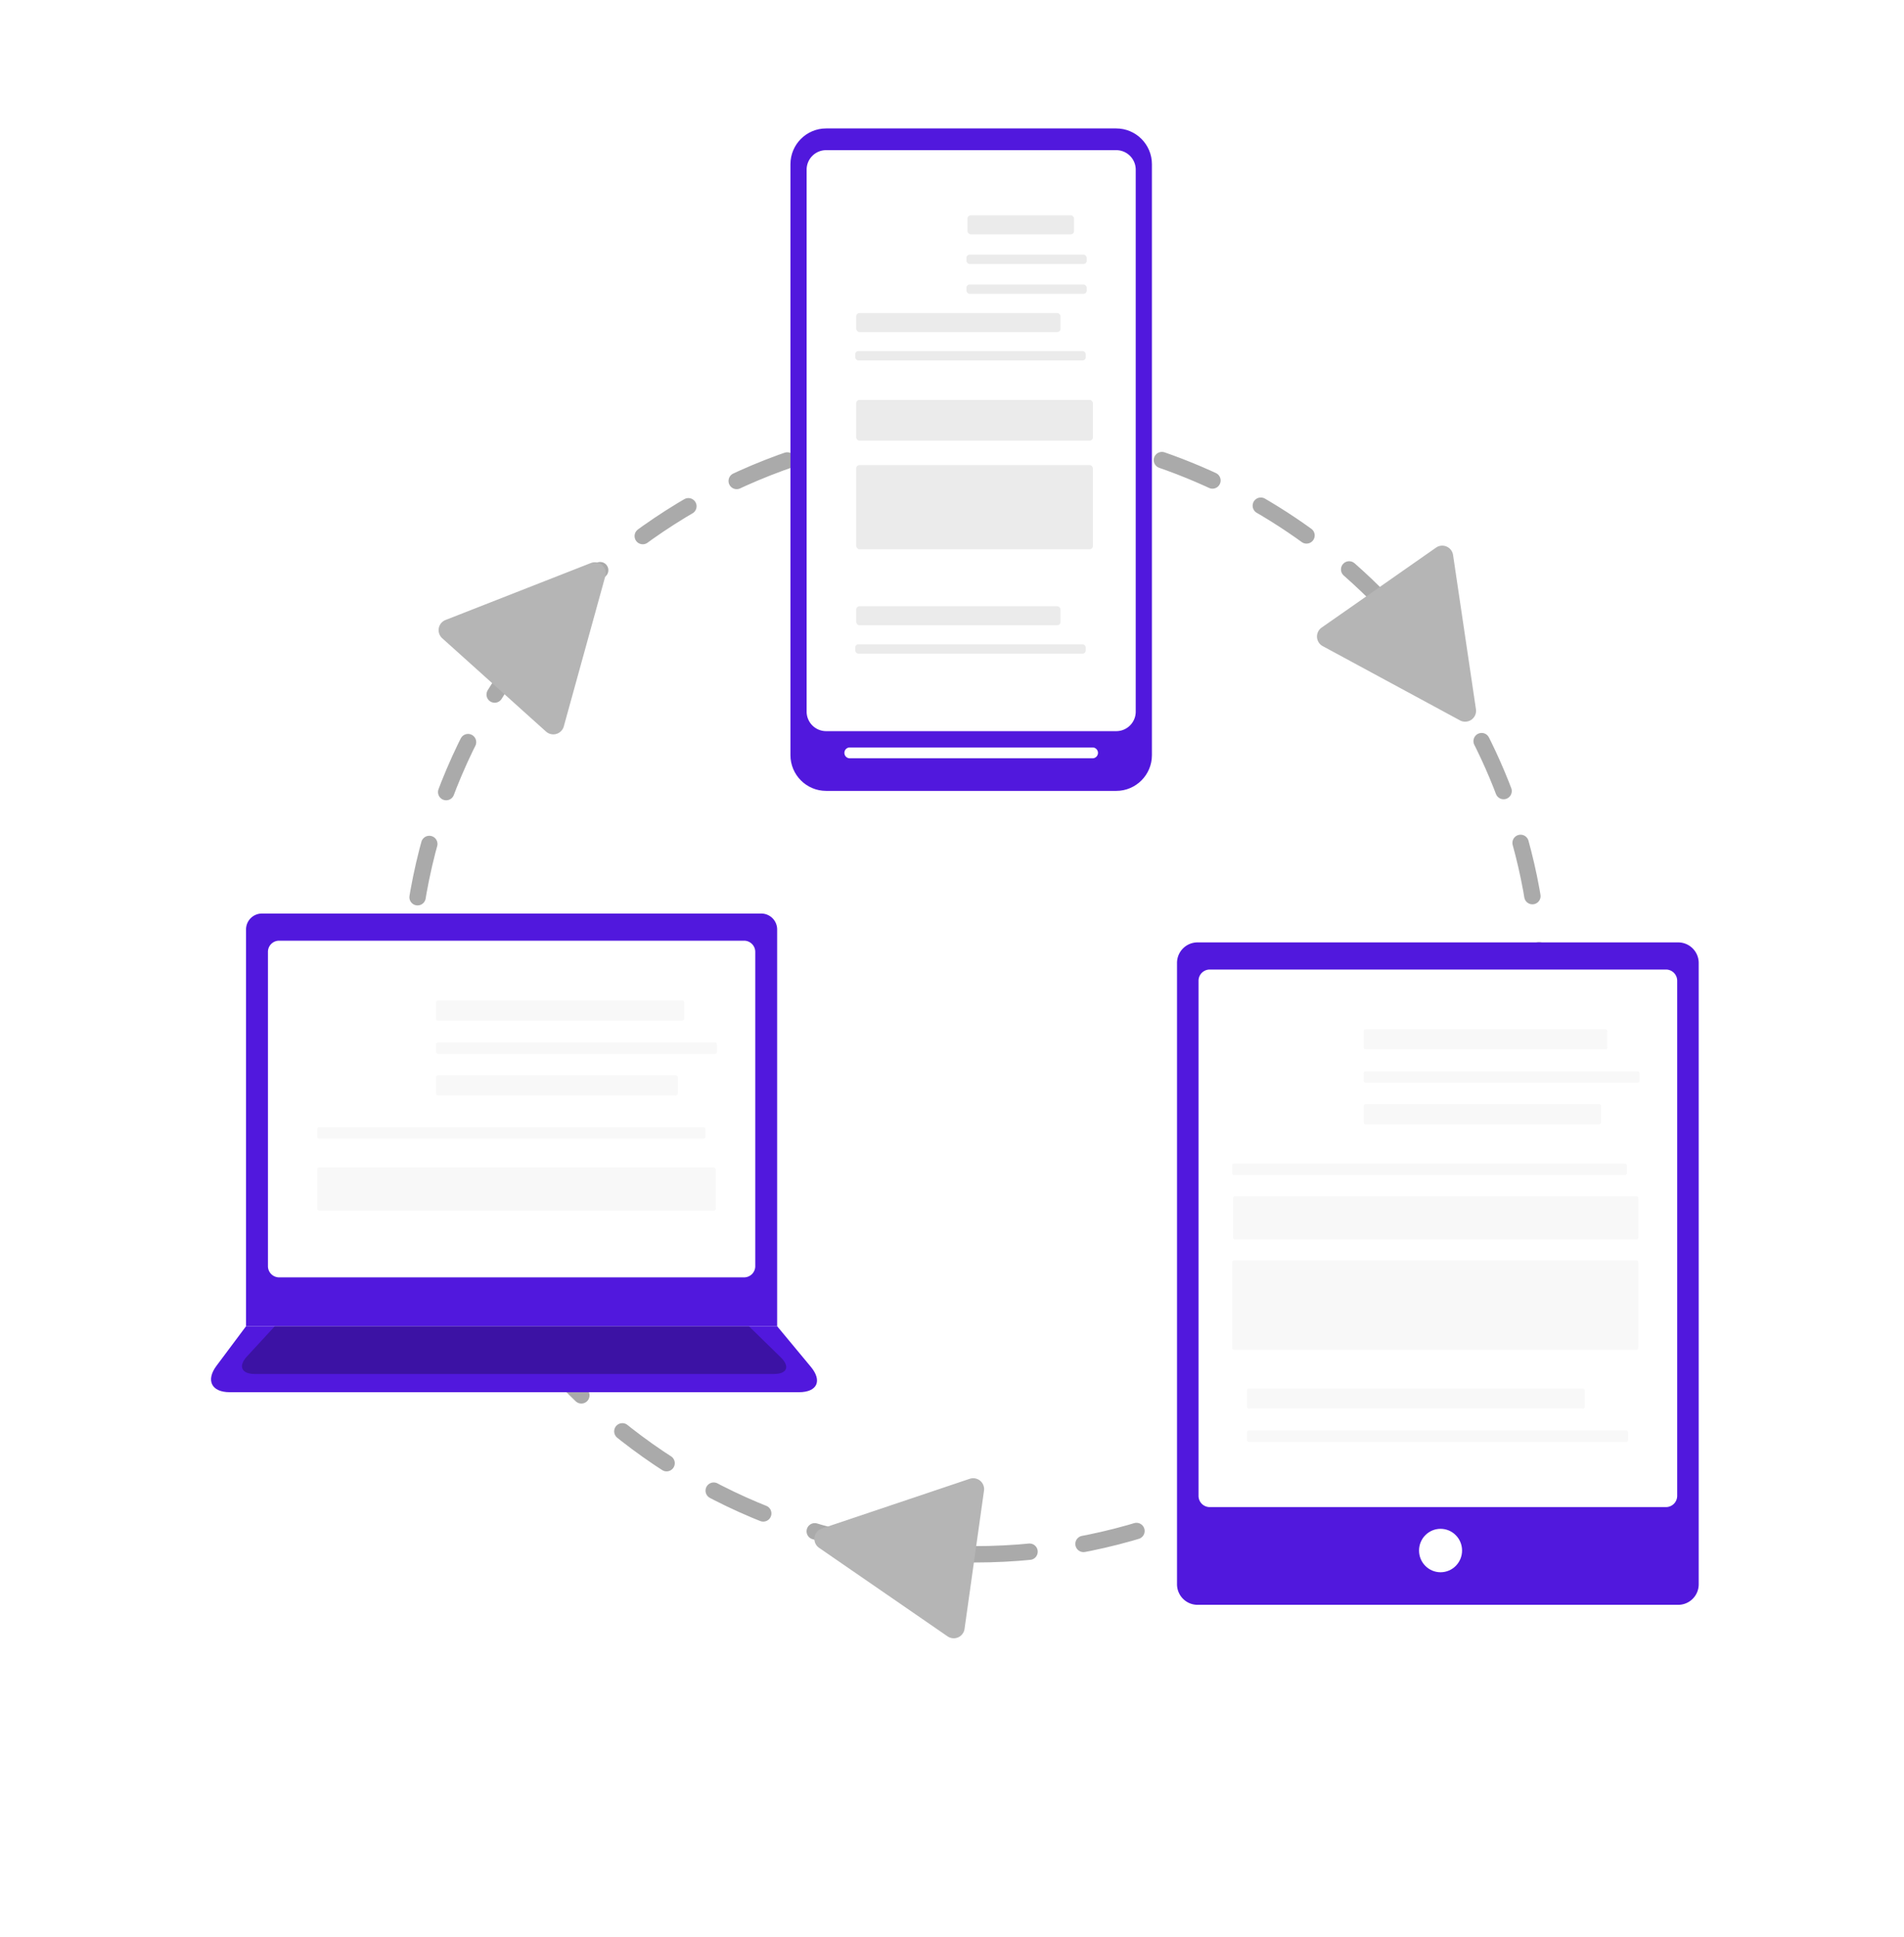 <svg width="300" height="305" xmlns="http://www.w3.org/2000/svg" xmlns:xlink="http://www.w3.org/1999/xlink"
    viewBox="0 0 330 305">
    <defs>
        <linearGradient id="a" x1="0%" x2="173.088%" y1="21.282%" y2="140.418%">
            <!-- <stop offset="0%" stop-color="#FB542B" /> -->
            <stop offset="100%" stop-color="#5118DD" />
        </linearGradient>
        <!-- <linearGradient id="b" x1="0%" y1="50.706%" y2="50.706%">
            <stop offset="0%" stop-color="#F50" />
            <stop offset="40.988%" stop-color="#F50" />
            <stop offset="58.198%" stop-color="#FF2000" />
            <stop offset="100%" stop-color="#FF2000" />
        </linearGradient> -->
        <!-- <linearGradient id="c" x1="2.148%" y1="50.706%" y2="50.706%">
            <stop offset="0%" stop-color="#FF452A" />
            <stop offset="100%" stop-color="#FF2000" />
        </linearGradient> -->
        <path id="d"
            d="M12.003 1.786L10.43 0H4.909L3.336 1.786s-1.38-.384-2.032.269c0 0 1.84-.167 2.473.864 0 0 1.707.326 1.937.326.23 0 .728-.192 1.189-.346.46-.153.767-.154.767-.154s.306 0 .767.154c.46.154.958.346 1.188.346.23 0 1.937-.326 1.937-.326.633-1.03 2.473-.864 2.473-.864-.652-.653-2.032-.269-2.032-.269" />
        <path id="e"
            d="M10.67 1.488L9.271 0H4.363L2.966 1.488s-1.228-.32-1.807.224c0 0 1.636-.138 2.199.72 0 0 1.516.272 1.721.272.205 0 .648-.16 1.057-.288.409-.128.681-.129.681-.129s.273.001.682.13c.41.127.852.287 1.057.287.204 0 1.721-.272 1.721-.272.563-.858 2.199-.72 2.199-.72-.58-.544-1.807-.224-1.807-.224" />
        <path id="f"
            d="M10.002 1.488L8.692 0H4.09L2.78 1.488s-1.15-.32-1.693.224c0 0 1.533-.138 2.06.72 0 0 1.423.272 1.615.272.191 0 .607-.16.99-.288.384-.128.64-.129.64-.129s.255.001.638.13c.384.127.8.287.991.287.192 0 1.614-.272 1.614-.272.527-.858 2.061-.72 2.061-.72-.543-.544-1.694-.224-1.694-.224" />
    </defs>
    <g fill="none" fill-rule="evenodd">
        <path stroke="#AAA" stroke-dasharray="9.453 9.453" stroke-linecap="round" stroke-linejoin="round"
            stroke-width="2.836"
            d="M169 254c54.124 0 98-43.652 98-97.5 0-12.01-2.183-23.514-6.175-34.139C246.917 85.351 211.052 59 169 59c-54.124 0-98 43.652-98 97.5s43.876 97.5 98 97.5z" />
        <path fill="#B5B5B5" fill-rule="nonzero"
            d="M104.917 84.547l-7.198 26.03a1.89 1.89 0 0 1-3.085.901L76.648 95.315a1.89 1.89 0 0 1 .575-3.166l25.182-9.866a1.89 1.89 0 0 1 2.512 2.264zM253.04 109.54l-23.789-12.862a1.89 1.89 0 0 1-.183-3.212l19.822-13.85a1.89 1.89 0 0 1 2.953 1.272l3.966 26.712a1.89 1.89 0 0 1-2.769 1.94zM142.44 249.533l25.632-8.612a1.89 1.89 0 0 1 2.474 2.056l-3.372 23.943a1.89 1.89 0 0 1-2.944 1.294l-22.261-15.332a1.89 1.89 0 0 1 .47-3.35z" />
        <g transform="translate(204 148)">
            <path fill="url(#a)"
                d="M0 3.56A3.556 3.556 0 0 1 3.558 0H86.86c1.965 0 3.558 1.6 3.558 3.56v107.633a3.556 3.556 0 0 1-3.558 3.56h-83.3A3.563 3.563 0 0 1 0 111.193V3.56z" />
            <path fill="#FFF"
                d="M3.729 6.648c0-1.074.875-1.945 1.948-1.945H84.74c1.076 0 1.949.862 1.949 1.945v89.23a1.949 1.949 0 0 1-1.949 1.944H5.677a1.941 1.941 0 0 1-1.948-1.945V6.647z" />
            <g fill="#F1F1F1" fill-rule="nonzero" opacity=".519" transform="translate(9.554 15.05)">
                <rect width="42.235" height="3.491" x="22.794" rx=".324" />
                <rect width="41.15" height="3.491" x="22.794" y="12.968" rx=".324" />
                <rect width="58.56" height="3.491" x="2.563" y="62.219" rx=".324" />
                <rect width="70.243" height="7.481" x=".159" y="28.928" rx=".324" />
                <rect width="70.402" height="15.461" y="40.056" rx=".324" />
                <rect width="47.816" height="1.986" x="22.794" y="7.281" rx=".324" />
                <rect width="68.425" height="1.986" y="23.258" rx=".324" />
                <rect width="66.083" height="1.986" x="2.563" y="69.5" rx=".324" />
            </g>
            <ellipse cx="45.675" cy="105.347" fill="#FFF" fill-rule="nonzero" rx="3.729" ry="3.762" />
            <g transform="translate(11.672 15.506)">
                <path fill="url(#b)"
                    d="M14.802 4.32l.422-1.037s-.537-.575-1.189-1.228-2.032-.269-2.032-.269L10.43 0H4.909L3.336 1.786s-1.38-.384-2.032.269C.652 2.708.115 3.283.115 3.283L.537 4.32 0 5.856s1.579 5.988 1.764 6.72c.364 1.44.614 1.996 1.649 2.725 1.035.73 2.914 1.997 3.221 2.189.307.192.69.519 1.036.519.345 0 .728-.327 1.035-.519.307-.192 2.186-1.46 3.221-2.189 1.036-.73 1.285-1.286 1.65-2.726.184-.731 1.763-6.719 1.763-6.719l-.537-1.536z" />
                <path fill="#FFF"
                    d="M11.562 2.919s2.022 2.447 2.022 2.97c0 .524-.254.662-.51.934l-1.516 1.612c-.144.153-.442.384-.267.8.176.416.435.946.147 1.483-.288.537-.782.896-1.098.837-.317-.06-1.06-.448-1.333-.626-.273-.178-1.14-.893-1.14-1.166 0-.274.896-.765 1.061-.877.166-.111.92-.543.936-.713.015-.17.01-.22-.214-.638-.222-.42-.623-.978-.556-1.35.066-.372.713-.566 1.174-.74.462-.175 1.35-.504 1.46-.555.112-.052.083-.1-.253-.132s-1.29-.159-1.72-.039c-.43.12-1.165.303-1.224.4-.06.096-.112.1-.051.434.06.334.375 1.937.406 2.221.03.285.09.473-.216.543-.307.07-.823.193-1 .193-.178 0-.694-.122-1-.193-.307-.07-.247-.258-.217-.543.03-.284.345-1.887.407-2.221.06-.334.008-.338-.051-.434-.06-.097-.795-.28-1.225-.4-.43-.12-1.384.007-1.72.039-.336.032-.365.08-.254.132.111.051 1 .38 1.46.555.462.174 1.109.368 1.176.74.066.372-.335.93-.557 1.35-.223.419-.229.469-.213.638.015.17.77.602.935.713.165.112 1.06.603 1.06.877 0 .273-.866.988-1.139 1.166-.273.178-1.016.566-1.332.626-.317.059-.81-.3-1.099-.837-.288-.537-.029-1.067.147-1.483.176-.416-.123-.647-.267-.8L2.265 6.823c-.256-.272-.51-.41-.51-.933 0-.524 2.022-2.971 2.022-2.971s1.707.326 1.937.326c.23 0 .728-.192 1.189-.346.46-.153.767-.154.767-.154s.306 0 .767.154c.46.154.958.346 1.188.346.23 0 1.937-.326 1.937-.326zm-1.516 9.363c.125.078.049.226-.065.307a92.938 92.938 0 0 0-1.795 1.4c-.15.131-.368.348-.516.348-.149 0-.368-.217-.516-.348a93.056 93.056 0 0 0-1.795-1.4c-.115-.08-.19-.229-.066-.307.126-.079.517-.277 1.058-.557.54-.28 1.213-.518 1.319-.518.105 0 .778.238 1.319.518.54.28.932.478 1.057.557z" />
                <use fill="url(#c)" xlink:href="#d" />
            </g>
        </g>
        <path fill="url(#a)"
            d="M6.643 2.759A2.756 2.756 0 0 1 9.398 0h86.543a2.76 2.76 0 0 1 2.755 2.759v68.736H6.643V2.759z"
            transform="translate(36 143)" />
        <path fill="url(#a)"
            d="M1.527 76.076c-1.892-2.53-.866-4.581 2.281-4.581h98.672c3.152 0 4.075 1.964 2.05 4.4l-5.834 7.024H6.643l-5.116-6.843z"
            transform="matrix(1 0 0 -1 36 297.414)" />
        <path fill="#000" fill-opacity=".26"
            d="M42.797 219.73c-1.544 1.675-.942 3.032 1.333 3.032h90.017c2.28 0 2.805-1.292 1.166-2.891l-5.51-5.376H47.627l-4.829 5.236z" />
        <path fill="#FFF"
            d="M46.439 149.644c0-1.072.863-1.94 1.943-1.94h80.575c1.073 0 1.943.87 1.943 1.94v54.444c0 1.072-.863 1.94-1.943 1.94H48.382a1.942 1.942 0 0 1-1.943-1.94v-54.444z" />
        <g fill="#F1F1F1" fill-rule="nonzero" opacity=".519" transform="translate(54.98 158.052)">
            <rect width="42.999" height="3.492" x="20.596" rx=".324" />
            <rect width="41.895" height="3.492" x="20.596" y="12.969" rx=".324" />
            <rect width="69.066" height="7.482" y="28.932" rx=".324" />
            <rect width="48.681" height="1.986" x="20.596" y="7.282" rx=".324" />
            <rect width="67.279" height="1.986" y="21.969" rx=".324" />
        </g>
        <g transform="translate(57.189 158.992)">
            <path fill="url(#b)"
                d="M13.158 3.6l.375-.864s-.478-.48-1.057-1.024c-.58-.544-1.807-.224-1.807-.224L9.272 0H4.363L2.966 1.488s-1.228-.32-1.807.224C.579 2.256.102 2.736.102 2.736l.375.864L0 4.88s1.404 4.99 1.568 5.6c.324 1.2.545 1.663 1.466 2.271.92.608 2.59 1.664 2.863 1.824.273.16.614.432.92.432.307 0 .648-.272.92-.432.273-.16 1.944-1.216 2.864-1.824.92-.608 1.142-1.072 1.466-2.272.164-.609 1.568-5.599 1.568-5.599l-.477-1.28z" />
            <path fill="#FFF"
                d="M10.277 2.432s1.798 2.04 1.798 2.476c0 .436-.226.551-.454.778l-1.347 1.343c-.128.127-.393.32-.237.667.156.347.386.788.13 1.236-.256.448-.695.746-.976.697-.281-.05-.942-.373-1.185-.521-.243-.148-1.012-.744-1.012-.972 0-.228.795-.638.942-.73.147-.094.818-.454.832-.595.013-.141.008-.183-.19-.532-.198-.35-.554-.815-.495-1.125.06-.31.634-.471 1.044-.617.41-.145 1.2-.42 1.299-.462.098-.043.073-.084-.226-.11-.299-.027-1.147-.132-1.529-.032-.382.1-1.035.252-1.088.332-.053.081-.1.084-.045.362.054.279.334 1.614.36 1.852.028.237.081.394-.192.452-.272.059-.73.16-.889.16-.157 0-.616-.101-.889-.16-.272-.058-.219-.215-.192-.452.027-.238.307-1.573.361-1.852.055-.278.008-.28-.045-.362-.053-.08-.706-.232-1.088-.332-.383-.1-1.23.005-1.53.032-.298.026-.324.067-.225.11.099.042.888.317 1.298.462.41.146.985.307 1.045.617.059.31-.297.776-.495 1.125-.198.35-.203.39-.19.532.014.141.685.501.832.594.147.093.942.503.942.73 0 .229-.77.825-1.012.973-.243.148-.904.471-1.185.52-.281.05-.72-.248-.976-.696-.256-.448-.026-.89.13-1.236.156-.347-.11-.54-.237-.667L2.013 5.686c-.227-.227-.453-.342-.453-.778s1.798-2.476 1.798-2.476 1.516.272 1.721.272c.205 0 .648-.16 1.057-.288.409-.128.681-.129.681-.129s.273.001.682.13c.41.127.852.287 1.057.287.204 0 1.721-.272 1.721-.272zM8.93 10.235c.11.065.043.189-.058.256a82.136 82.136 0 0 0-1.596 1.167c-.132.109-.326.29-.459.29-.132 0-.326-.181-.458-.29a82.24 82.24 0 0 0-1.596-1.167c-.101-.067-.17-.19-.058-.256.111-.066.46-.23.94-.464.48-.233 1.079-.432 1.172-.432.094 0 .692.199 1.173.432.48.233.828.398.94.464z" />
            <use fill="url(#c)" xlink:href="#e" />
        </g>
        <g>
            <path fill="url(#a)"
                d="M0 6.19C0 2.77 2.773 0 6.179 0H56.47c3.412 0 6.178 2.78 6.178 6.19v102.373c0 3.419-2.772 6.19-6.178 6.19H6.179c-3.413 0-6.179-2.78-6.179-6.19V6.19z"
                transform="translate(137 7)" />
            <path fill="#FFF"
                d="M139.805 14.14a3.376 3.376 0 0 1 3.376-3.378h50.287a3.382 3.382 0 0 1 3.376 3.378v93.889a3.376 3.376 0 0 1-3.376 3.377h-50.287a3.382 3.382 0 0 1-3.376-3.377v-93.89zm6.546 101.029c0-.52.42-.94.938-.94h42.071a.94.94 0 1 1 0 1.881H147.29a.937.937 0 0 1-.938-.941z" />
            <g transform="translate(148.22 21.109)">
                <g fill="#EBEBEB" fill-rule="nonzero" transform="translate(.179 .94)">
                    <rect width="18.47" height="3.292" x="19.286" rx=".562" />
                    <rect width="35.407" height="3.292" y="16.931" rx=".562" />
                    <rect width="35.407" height="3.292" y="67.723" rx=".562" />
                    <rect width="41.018" height="7.054" y="31.98" rx=".562" />
                    <rect width="41.018" height="14.579" y="43.268" rx=".562" />
                </g>
                <rect width="20.846" height="1.625" x="19.286" y="7.753" fill="#EBEBEB" fill-rule="nonzero" rx=".562" />
                <rect width="20.846" height="1.625" x="19.286" y="12.921" fill="#EBEBEB" fill-rule="nonzero"
                    rx=".562" />
                <rect width="39.964" height="1.625" y="24.456" fill="#EBEBEB" fill-rule="nonzero" rx=".562" />
                <rect width="39.964" height="1.625" y="75.248" fill="#EBEBEB" fill-rule="nonzero" rx=".562" />
                <g transform="translate(2.117)">
                    <path fill="url(#b)"
                        d="M12.335 3.6l.352-.864s-.448-.48-.99-1.024c-.544-.544-1.695-.224-1.695-.224L8.692 0H4.09L2.78 1.488s-1.15-.32-1.693.224C.543 2.256.096 2.736.096 2.736l.351.864L0 4.88s1.316 4.99 1.47 5.6c.304 1.2.511 1.663 1.374 2.271a116.18 116.18 0 0 0 2.685 1.824c.255.16.575.432.862.432.288 0 .608-.272.863-.432a116.18 116.18 0 0 0 2.685-1.824c.862-.608 1.07-1.072 1.374-2.272.154-.609 1.47-5.599 1.47-5.599l-.448-1.28z" />
                    <path fill="#FFF"
                        d="M9.635 2.432s1.685 2.04 1.685 2.476c0 .436-.212.551-.425.778L9.631 7.029c-.12.127-.368.32-.222.667.147.347.363.788.123 1.236-.24.448-.652.746-.916.697-.263-.05-.882-.373-1.11-.521-.228-.148-.95-.744-.95-.972 0-.228.746-.638.884-.73.138-.094.767-.454.78-.595.012-.141.008-.183-.178-.532-.185-.35-.52-.815-.464-1.125.056-.31.594-.471.979-.617.384-.145 1.125-.42 1.217-.462.093-.043.069-.084-.211-.11-.28-.027-1.075-.132-1.434-.032-.358.1-.97.252-1.02.332-.05.081-.094.084-.043.362.051.279.314 1.614.339 1.852.025.237.075.394-.18.452-.256.059-.686.16-.834.16-.147 0-.578-.101-.833-.16-.256-.058-.206-.215-.18-.452.025-.238.287-1.573.338-1.852.051-.278.007-.28-.042-.362-.05-.08-.662-.232-1.02-.332-.359-.1-1.154.005-1.434.032-.28.026-.304.067-.211.11.092.042.832.317 1.217.462.384.146.923.307.979.617.055.31-.279.776-.464 1.125-.186.35-.19.39-.178.532.013.141.642.501.78.594.137.093.883.503.883.73 0 .229-.721.825-.95.973-.227.148-.846.471-1.11.52-.263.05-.675-.248-.915-.696-.24-.448-.024-.89.122-1.236.147-.347-.102-.54-.222-.667L1.888 5.686c-.214-.227-.426-.342-.426-.778s1.686-2.476 1.686-2.476 1.422.272 1.614.272c.191 0 .607-.16.99-.288.384-.128.64-.129.64-.129s.255.001.638.13c.384.127.8.287.991.287.192 0 1.614-.272 1.614-.272zm-1.263 7.803c.104.065.04.189-.055.256a77.448 77.448 0 0 0-1.496 1.167c-.124.109-.306.29-.43.29-.123 0-.306-.181-.43-.29-.124-.11-1.4-1.1-1.496-1.167-.095-.067-.158-.19-.054-.256.104-.066.43-.23.881-.464.45-.233 1.012-.432 1.1-.432.087 0 .648.199 1.099.432.45.233.776.398.88.464z" />
                    <use fill="url(#c)" xlink:href="#f" />
                </g>
            </g>
        </g>
    </g>
</svg>